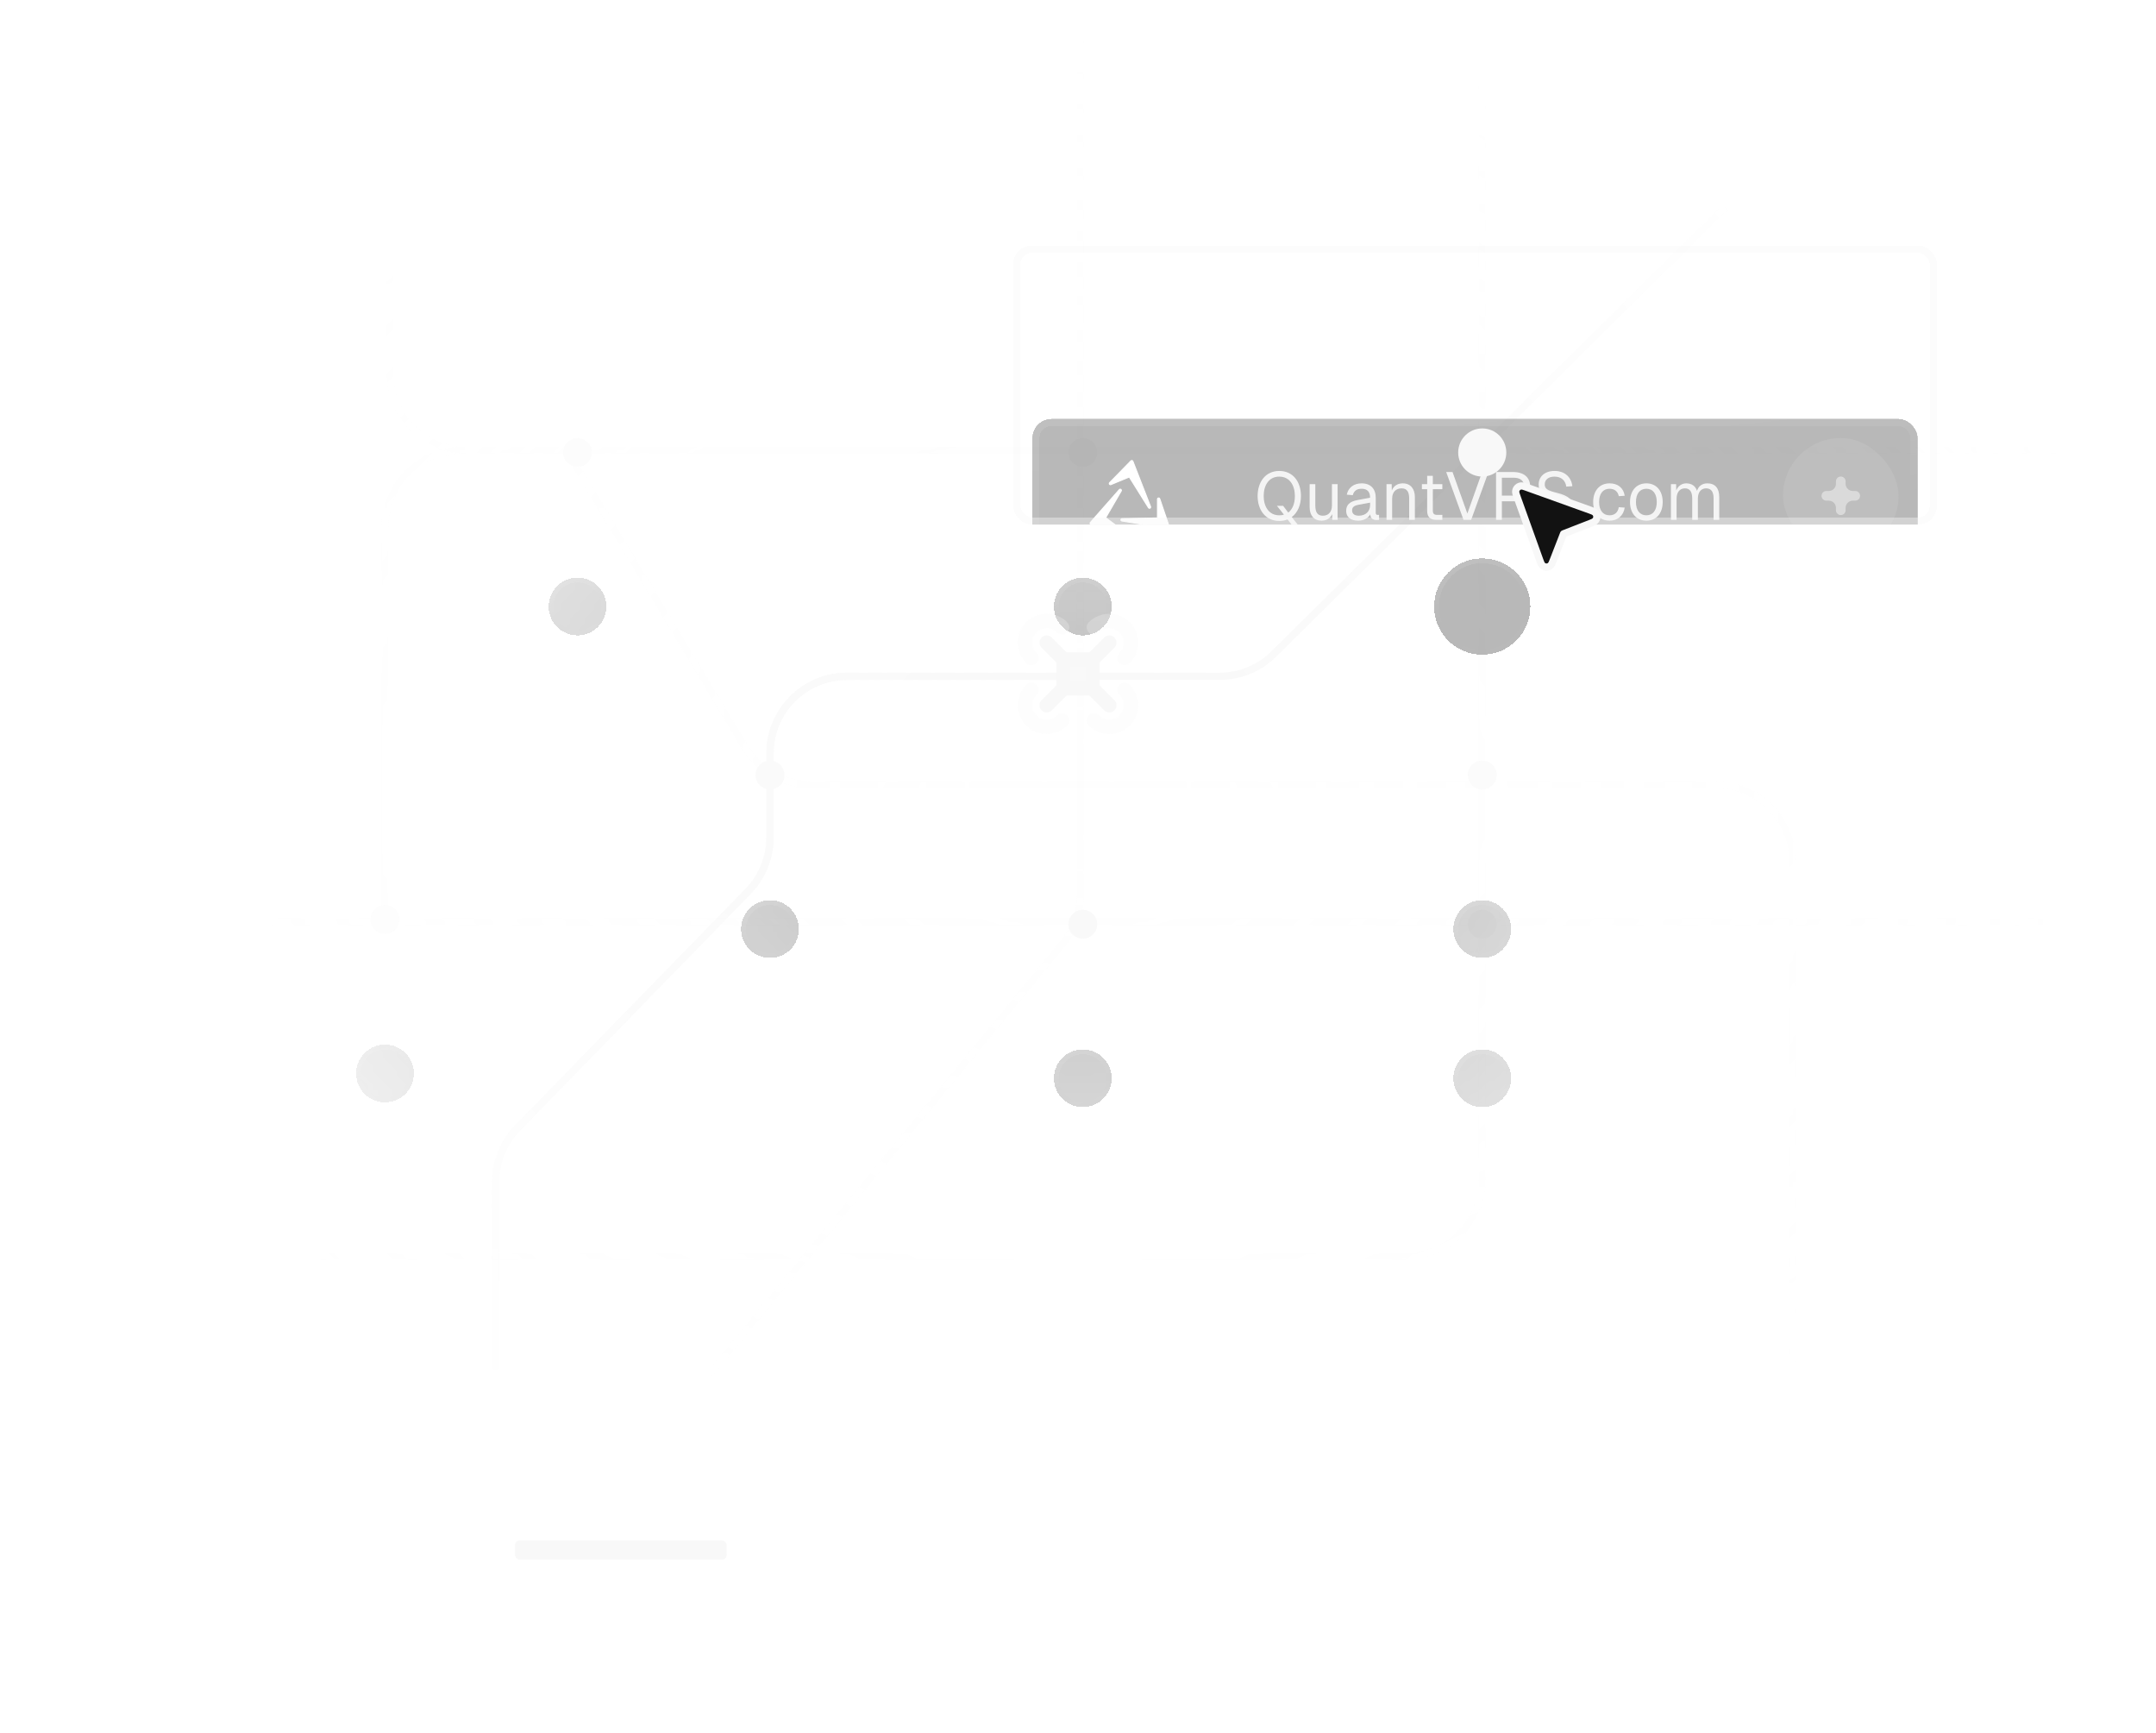 <svg width="448" height="360" viewBox="0 0 448 360" fill="none" xmlns="http://www.w3.org/2000/svg">
<mask id="mask0_3221_10849" style="mask-type:alpha" maskUnits="userSpaceOnUse" x="0" y="0" width="448" height="328">
<rect width="448" height="328" fill="url(#paint0_radial_3221_10849)"/>
</mask>
<g mask="url(#mask0_3221_10849)">
<path d="M103 284.5V245.506C103 241.335 104.629 237.328 107.54 234.34L155.46 185.16C158.371 182.172 160 178.165 160 173.994V156.5C160 147.663 167.163 140.5 176 140.5H253.42C257.636 140.5 261.68 138.837 264.676 135.871L358.5 43" stroke="#F8F8F8" stroke-width="1.5"/>
<path d="M103 284.5V245.506C103 241.335 104.629 237.328 107.54 234.34L155.46 185.16C158.371 182.172 160 178.165 160 173.994V156.5C160 147.663 167.163 140.5 176 140.5H224.5" stroke="#F8F8F8" stroke-width="1.5"/>
<path opacity="0.1" d="M56.5 191.5H425.5" stroke="#F8F8F8" stroke-width="1.5"/>
<path opacity="0.1" d="M118 94L154.837 155.247C157.73 160.058 162.934 163 168.548 163H356.5C365.337 163 372.5 170.163 372.5 179V283" stroke="#F8F8F8" stroke-width="1.5"/>
<path opacity="0.1" d="M80 191.5V109.5C80 100.663 87.163 93.5 96 93.5H474.5" stroke="#F8F8F8" stroke-width="1.5"/>
<path opacity="0.1" d="M81 -37.5V77.5C81 86.337 88.163 93.5 97 93.5H474" stroke="#F8F8F8" stroke-width="1.5"/>
<path opacity="0.1" d="M58 261H292C300.837 261 308 253.837 308 245V-10" stroke="#F8F8F8" stroke-width="1.5"/>
<path opacity="0.1" d="M147.5 285.5L220.877 195.922C223.22 193.063 224.5 189.48 224.5 185.783V-24.5" stroke="#F8F8F8" stroke-width="1.5"/>
<g filter="url(#filter0_bdi_3221_10849)">
<circle cx="308" cy="192" r="6" fill="#F8F8F8" fill-opacity="0.01" shape-rendering="crispEdges"/>
<circle cx="308" cy="192" r="6" fill="#121212" fill-opacity="0.3" shape-rendering="crispEdges"/>
<circle cx="308" cy="192" r="5.5" stroke="url(#paint1_linear_3221_10849)" stroke-opacity="0.25" shape-rendering="crispEdges"/>
</g>
<circle cx="308" cy="192" r="3" fill="#F8F8F8"/>
<g filter="url(#filter1_bdi_3221_10849)">
<circle cx="80" cy="191" r="6" fill="#F8F8F8" fill-opacity="0.01" shape-rendering="crispEdges"/>
<circle cx="80" cy="191" r="6" fill="#121212" fill-opacity="0.3" shape-rendering="crispEdges"/>
<circle cx="80" cy="191" r="5.5" stroke="url(#paint2_linear_3221_10849)" stroke-opacity="0.25" shape-rendering="crispEdges"/>
</g>
<circle cx="80" cy="191" r="3" fill="#F8F8F8"/>
<g filter="url(#filter2_bdi_3221_10849)">
<circle cx="160" cy="161" r="6" fill="#F8F8F8" fill-opacity="0.01" shape-rendering="crispEdges"/>
<circle cx="160" cy="161" r="6" fill="#121212" fill-opacity="0.3" shape-rendering="crispEdges"/>
<circle cx="160" cy="161" r="5.5" stroke="url(#paint3_linear_3221_10849)" stroke-opacity="0.25" shape-rendering="crispEdges"/>
</g>
<circle cx="160" cy="161" r="3" fill="#F8F8F8"/>
<g filter="url(#filter3_bdi_3221_10849)">
<circle cx="225" cy="192" r="6" fill="#F8F8F8" fill-opacity="0.01" shape-rendering="crispEdges"/>
<circle cx="225" cy="192" r="6" fill="#121212" fill-opacity="0.3" shape-rendering="crispEdges"/>
<circle cx="225" cy="192" r="5.5" stroke="url(#paint4_linear_3221_10849)" stroke-opacity="0.25" shape-rendering="crispEdges"/>
</g>
<circle cx="225" cy="192" r="3" fill="#F8F8F8"/>
<circle cx="225" cy="140" r="3" fill="#F8F8F8"/>
<g filter="url(#filter4_bdi_3221_10849)">
<circle cx="120" cy="94" r="6" fill="#F8F8F8" fill-opacity="0.01" shape-rendering="crispEdges"/>
<circle cx="120" cy="94" r="6" fill="#121212" fill-opacity="0.3" shape-rendering="crispEdges"/>
<circle cx="120" cy="94" r="5.5" stroke="url(#paint5_linear_3221_10849)" stroke-opacity="0.25" shape-rendering="crispEdges"/>
</g>
<circle cx="120" cy="94" r="3" fill="#F8F8F8"/>
<g filter="url(#filter5_bdi_3221_10849)">
<circle cx="225" cy="94" r="6" fill="#F8F8F8" fill-opacity="0.01" shape-rendering="crispEdges"/>
<circle cx="225" cy="94" r="6" fill="#121212" fill-opacity="0.3" shape-rendering="crispEdges"/>
<circle cx="225" cy="94" r="5.5" stroke="url(#paint6_linear_3221_10849)" stroke-opacity="0.25" shape-rendering="crispEdges"/>
</g>
<circle cx="225" cy="94" r="3" fill="#F8F8F8"/>
<g filter="url(#filter6_bdi_3221_10849)">
<circle cx="308" cy="161" r="6" fill="#F8F8F8" fill-opacity="0.01" shape-rendering="crispEdges"/>
<circle cx="308" cy="161" r="6" fill="#121212" fill-opacity="0.3" shape-rendering="crispEdges"/>
<circle cx="308" cy="161" r="5.5" stroke="url(#paint7_linear_3221_10849)" stroke-opacity="0.25" shape-rendering="crispEdges"/>
</g>
<circle cx="308" cy="161" r="3" fill="#F8F8F8"/>
</g>
<g filter="url(#filter7_di_3221_10849)">
<g clip-path="url(#clip0_3221_10849)">
<g filter="url(#filter8_bdi_3221_10849)">
<g clip-path="url(#clip1_3221_10849)">
<rect x="214.5" y="23" width="184" height="50" rx="4" fill="#F8F8F8" fill-opacity="0.01" shape-rendering="crispEdges"/>
<rect x="214.5" y="23" width="184" height="50" rx="4" fill="#121212" fill-opacity="0.3" shape-rendering="crispEdges"/>
<path fill-rule="evenodd" clip-rule="evenodd" d="M235.407 31.818C235.377 31.739 235.308 31.682 235.226 31.665C235.143 31.648 235.057 31.674 234.998 31.735L230.564 36.271C230.482 36.355 230.47 36.486 230.536 36.583C230.602 36.681 230.728 36.719 230.837 36.674L234.652 35.092L238.643 41.475C238.711 41.584 238.85 41.623 238.965 41.565C239.079 41.508 239.131 41.373 239.084 41.253L235.407 31.818ZM232.99 37.992C233.054 37.881 233.024 37.74 232.92 37.666C232.816 37.591 232.673 37.607 232.589 37.703L226.562 44.542C226.504 44.608 226.485 44.699 226.512 44.782C226.539 44.866 226.607 44.929 226.693 44.948L232.719 46.334C232.834 46.36 232.951 46.302 233.001 46.195C233.05 46.089 233.017 45.962 232.923 45.892L229.76 43.554L232.99 37.992ZM240.993 39.618C240.954 39.503 240.837 39.433 240.717 39.453C240.598 39.473 240.51 39.576 240.51 39.698V43.595L233.154 43.739C233.026 43.742 232.921 43.842 232.912 43.97C232.902 44.098 232.993 44.212 233.119 44.232L242.712 45.797C242.798 45.811 242.885 45.778 242.941 45.712C242.998 45.645 243.015 45.554 242.987 45.471L240.993 39.618Z" fill="white" stroke="white" stroke-width="0.2" stroke-linecap="round" stroke-linejoin="round"/>
<path d="M267.539 43.902C267.091 44.098 266.461 44.224 265.817 44.224C262.961 44.224 261.323 41.928 261.323 39.044C261.323 36.146 262.947 33.836 265.817 33.836C268.729 33.836 270.325 36.146 270.325 39.044C270.325 40.878 269.653 42.488 268.421 43.412L269.653 44.966H268.365L267.539 43.902ZM265.817 43.048C266.223 43.048 266.545 43.006 266.783 42.894L265.341 41.088H266.629L267.693 42.488C268.603 41.76 269.065 40.584 269.065 39.044C269.065 36.846 268.001 35.012 265.817 35.012C263.633 35.012 262.583 36.846 262.583 39.044C262.583 41.228 263.661 43.048 265.817 43.048ZM274.57 44.168C273.086 44.168 272.134 43.118 272.134 41.354V36.58H273.31V41.032C273.31 42.474 273.814 43.132 274.878 43.132C276.054 43.132 276.768 42.334 276.768 41.004V36.58H277.944V44H276.824V42.796C276.418 43.678 275.634 44.168 274.57 44.168ZM282.23 44.168C280.69 44.168 279.724 43.426 279.724 42.152C279.724 40.892 280.438 40.192 282.062 39.884L284.694 39.394C284.694 38.148 284.106 37.532 282.93 37.532C281.894 37.532 281.32 38.008 281.096 38.862L279.85 38.764C280.13 37.364 281.25 36.412 282.93 36.412C284.834 36.412 285.87 37.56 285.87 39.436V42.502C285.87 42.838 285.982 42.964 286.262 42.964H286.556V44C286.472 44.014 286.29 44.028 286.108 44.028C285.212 44.028 284.806 43.678 284.708 42.852C284.344 43.622 283.322 44.168 282.23 44.168ZM282.342 43.132C283.826 43.132 284.694 42.18 284.694 40.948V40.416L282.286 40.864C281.278 41.046 280.956 41.424 280.956 42.04C280.956 42.74 281.474 43.132 282.342 43.132ZM288.102 44V36.58H289.18L289.208 37.91C289.6 36.888 290.468 36.412 291.49 36.412C293.184 36.412 293.996 37.658 293.996 39.226V44H292.82V39.562C292.82 38.19 292.358 37.448 291.238 37.448C290.09 37.448 289.278 38.19 289.278 39.562V44H288.102ZM298.529 44C297.185 44 296.555 43.412 296.555 42.096V37.616H295.463V36.58H296.555V34.844H297.731V36.58H299.705V37.616H297.731V42.068C297.731 42.74 298.025 42.964 298.641 42.964H299.705V44H298.529ZM304.109 44L300.511 34.06H301.827L304.907 42.684L307.973 34.06H309.289L305.691 44H304.109ZM310.87 44V34.06H314.44C316.652 34.06 317.954 35.18 317.954 37.07C317.954 38.988 316.652 40.136 314.44 40.136H312.074V44H310.87ZM314.44 38.96C315.938 38.96 316.694 38.316 316.694 37.07C316.694 35.852 315.938 35.236 314.44 35.236H312.074V38.96H314.44ZM323.448 44.224C321.152 44.224 319.682 42.838 319.514 40.822L320.774 40.738C320.97 42.222 321.88 43.048 323.476 43.048C324.862 43.048 325.674 42.502 325.674 41.48C325.674 40.556 325.212 39.996 322.832 39.408C320.535 38.834 319.724 38.148 319.724 36.664C319.724 34.998 320.984 33.836 323.028 33.836C325.212 33.836 326.5 35.18 326.724 37L325.464 37.084C325.296 35.88 324.484 35.012 323 35.012C321.768 35.012 320.984 35.656 320.984 36.608C320.984 37.546 321.488 37.882 323.588 38.4C326.079 39.016 326.934 39.968 326.934 41.396C326.934 43.132 325.478 44.224 323.448 44.224ZM328.15 44V42.418H329.732V44H328.15ZM334.451 44.168C332.379 44.168 331.049 42.642 331.049 40.29C331.049 37.938 332.379 36.412 334.451 36.412C336.159 36.412 337.349 37.336 337.601 38.988L336.369 39.072C336.201 38.092 335.459 37.532 334.451 37.532C333.079 37.532 332.281 38.568 332.281 40.29C332.281 42.012 333.079 43.048 334.451 43.048C335.459 43.048 336.201 42.488 336.369 41.368L337.601 41.452C337.349 43.104 336.159 44.168 334.451 44.168ZM342.107 44.168C340.049 44.168 338.705 42.656 338.705 40.29C338.705 37.924 340.049 36.412 342.107 36.412C344.151 36.412 345.495 37.924 345.495 40.29C345.495 42.656 344.151 44.168 342.107 44.168ZM342.107 43.048C343.465 43.048 344.263 42.012 344.263 40.29C344.263 38.568 343.465 37.532 342.107 37.532C340.735 37.532 339.937 38.568 339.937 40.29C339.937 42.012 340.735 43.048 342.107 43.048ZM347.206 44V36.58H348.284L348.312 37.882C348.676 36.972 349.446 36.412 350.398 36.412C351.518 36.412 352.302 36.972 352.624 37.966C352.946 36.972 353.702 36.412 354.794 36.412C356.376 36.412 357.244 37.434 357.244 39.226V44H356.068V39.478C356.068 38.134 355.536 37.448 354.514 37.448C353.478 37.448 352.806 38.232 352.806 39.562V44H351.63V39.562C351.63 38.246 351.196 37.448 350.104 37.448C349.068 37.448 348.382 38.246 348.382 39.562V44H347.206Z" fill="#F8F8F8" fill-opacity="0.95"/>
<g clip-path="url(#clip2_3221_10849)">
<circle opacity="0.1" cx="382.5" cy="39" r="12" fill="#F8F8F8"/>
<g opacity="0.5" filter="url(#filter9_i_3221_10849)">
<path fill-rule="evenodd" clip-rule="evenodd" d="M383.5 36C383.5 35.448 383.052 35 382.5 35C381.948 35 381.5 35.448 381.5 36V36.5C381.5 37.328 380.828 38 380 38H379.5C378.948 38 378.5 38.448 378.5 39C378.5 39.552 378.948 40 379.5 40H380C380.828 40 381.5 40.672 381.5 41.5V42C381.5 42.552 381.948 43 382.5 43C383.052 43 383.5 42.552 383.5 42V41.5C383.5 40.672 384.172 40 385 40H385.5C386.052 40 386.5 39.552 386.5 39C386.5 38.448 386.052 38 385.5 38H385C384.172 38 383.5 37.328 383.5 36.5V36Z" fill="#F8F8F8"/>
</g>
</g>
<g filter="url(#filter10_d_3221_10849)">
<circle cx="229.5" cy="61" r="3" fill="#22C55E"/>
</g>
<g filter="url(#filter11_d_3221_10849)">
<path d="M238.985 65V59.082H238.902L237.13 60.347V59.273L238.985 57.954H240.079V65H238.985ZM244.562 65.171C242.936 65.171 241.959 63.75 241.959 61.48V61.47C241.959 59.199 242.936 57.783 244.562 57.783C246.183 57.783 247.164 59.199 247.164 61.47V61.48C247.164 63.75 246.183 65.171 244.562 65.171ZM244.562 64.263C245.504 64.263 246.061 63.203 246.061 61.48V61.47C246.061 59.746 245.504 58.696 244.562 58.696C243.614 58.696 243.062 59.746 243.062 61.47V61.48C243.062 63.203 243.614 64.263 244.562 64.263ZM251.056 65.171C249.43 65.171 248.453 63.75 248.453 61.48V61.47C248.453 59.199 249.43 57.783 251.056 57.783C252.677 57.783 253.658 59.199 253.658 61.47V61.48C253.658 63.75 252.677 65.171 251.056 65.171ZM251.056 64.263C251.998 64.263 252.555 63.203 252.555 61.48V61.47C252.555 59.746 251.998 58.696 251.056 58.696C250.108 58.696 249.557 59.746 249.557 61.47V61.48C249.557 63.203 250.108 64.263 251.056 64.263ZM256.471 61.719C255.523 61.719 254.947 60.972 254.947 59.785V59.78C254.947 58.594 255.523 57.856 256.471 57.856C257.418 57.856 257.994 58.594 257.994 59.78V59.785C257.994 60.972 257.418 61.719 256.471 61.719ZM257.198 65H256.285L261.061 57.954H261.974L257.198 65ZM256.471 61.065C256.935 61.065 257.203 60.591 257.203 59.785V59.78C257.203 58.98 256.935 58.511 256.471 58.511C256.007 58.511 255.743 58.98 255.743 59.78V59.785C255.743 60.591 256.007 61.065 256.471 61.065ZM261.783 65.098C260.836 65.098 260.26 64.356 260.26 63.169V63.164C260.26 61.977 260.836 61.235 261.783 61.235C262.73 61.235 263.307 61.977 263.307 63.164V63.169C263.307 64.356 262.73 65.098 261.783 65.098ZM261.783 64.443C262.247 64.443 262.511 63.97 262.511 63.169V63.164C262.511 62.358 262.247 61.89 261.783 61.89C261.319 61.89 261.056 62.358 261.056 63.164V63.169C261.056 63.97 261.319 64.443 261.783 64.443ZM270.416 65.171C268.648 65.171 267.56 64.121 267.56 62.573V57.954H268.653V62.49C268.653 63.511 269.293 64.204 270.416 64.204C271.539 64.204 272.174 63.511 272.174 62.49V57.954H273.268V62.573C273.268 64.121 272.188 65.171 270.416 65.171ZM274.908 66.768V59.697H275.968V60.532H276.046C276.354 59.951 276.935 59.605 277.677 59.605C279.015 59.605 279.874 60.674 279.874 62.344V62.353C279.874 64.033 279.024 65.088 277.677 65.088C276.949 65.088 276.329 64.731 276.046 64.16H275.968V66.768H274.908ZM277.379 64.185C278.263 64.185 278.795 63.491 278.795 62.353V62.344C278.795 61.201 278.263 60.513 277.379 60.513C276.495 60.513 275.948 61.211 275.948 62.344V62.353C275.948 63.486 276.495 64.185 277.379 64.185ZM283.15 65.034C281.983 65.034 281.505 64.624 281.505 63.603V60.532H280.675V59.697H281.505V58.359H282.584V59.697H283.722V60.532H282.584V63.35C282.584 63.921 282.799 64.155 283.321 64.155C283.482 64.155 283.575 64.15 283.722 64.136V64.981C283.551 65.01 283.355 65.034 283.15 65.034ZM285.509 58.75C285.143 58.75 284.845 58.452 284.845 58.091C284.845 57.725 285.143 57.427 285.509 57.427C285.87 57.427 286.173 57.725 286.173 58.091C286.173 58.452 285.87 58.75 285.509 58.75ZM284.977 65V59.697H286.031V65H284.977ZM287.574 65V59.697H288.634V60.513H288.712C288.946 59.932 289.464 59.595 290.157 59.595C290.88 59.595 291.393 59.971 291.627 60.542H291.71C291.979 59.971 292.589 59.595 293.326 59.595C294.396 59.595 295.021 60.239 295.021 61.343V65H293.966V61.597C293.966 60.864 293.634 60.503 292.94 60.503C292.267 60.503 291.822 61.006 291.822 61.645V65H290.768V61.489C290.768 60.884 290.372 60.503 289.747 60.503C289.107 60.503 288.634 61.05 288.634 61.743V65H287.574ZM298.727 65.103C297.174 65.103 296.236 64.043 296.236 62.363V62.358C296.236 60.703 297.193 59.595 298.673 59.595C300.152 59.595 301.061 60.664 301.061 62.256V62.627H297.301C297.32 63.643 297.877 64.233 298.751 64.233C299.43 64.233 299.835 63.897 299.962 63.623L299.981 63.584L301.002 63.579L300.992 63.623C300.816 64.321 300.084 65.103 298.727 65.103ZM298.678 60.464C297.955 60.464 297.408 60.957 297.315 61.87H300.011C299.928 60.923 299.396 60.464 298.678 60.464ZM302.135 66.831L302.564 63.965H303.692L302.882 66.831H302.135ZM309.664 65.088C308.653 65.088 307.906 64.473 307.906 63.511V63.501C307.906 62.554 308.619 62.002 309.884 61.924L311.319 61.841V61.372C311.319 60.791 310.953 60.469 310.235 60.469C309.649 60.469 309.264 60.684 309.137 61.06L309.132 61.079H308.111L308.116 61.045C308.243 60.176 309.078 59.595 310.284 59.595C311.617 59.595 312.369 60.259 312.369 61.372V65H311.319V64.248H311.236C310.924 64.785 310.367 65.088 309.664 65.088ZM308.961 63.467C308.961 63.955 309.376 64.243 309.947 64.243C310.738 64.243 311.319 63.726 311.319 63.042V62.588L310.025 62.671C309.293 62.715 308.961 62.978 308.961 63.457V63.467ZM313.912 65V57.617H314.972V65H313.912ZM317.569 65L316.104 59.697H317.169L318.121 63.789H318.199L319.293 59.697H320.299L321.393 63.789H321.476L322.423 59.697H323.473L322.013 65H320.924L319.825 61.045H319.742L318.648 65H317.569ZM325.865 65.088C324.854 65.088 324.107 64.473 324.107 63.511V63.501C324.107 62.554 324.82 62.002 326.085 61.924L327.521 61.841V61.372C327.521 60.791 327.154 60.469 326.437 60.469C325.851 60.469 325.465 60.684 325.338 61.06L325.333 61.079H324.312L324.317 61.045C324.444 60.176 325.279 59.595 326.485 59.595C327.818 59.595 328.57 60.259 328.57 61.372V65H327.521V64.248H327.438C327.125 64.785 326.568 65.088 325.865 65.088ZM325.162 63.467C325.162 63.955 325.577 64.243 326.148 64.243C326.939 64.243 327.521 63.726 327.521 63.042V62.588L326.227 62.671C325.494 62.715 325.162 62.978 325.162 63.457V63.467ZM330.406 66.865C330.274 66.865 330.118 66.856 329.981 66.841V66.006C330.084 66.02 330.216 66.025 330.338 66.025C330.831 66.025 331.124 65.815 331.285 65.278L331.363 65.005L329.439 59.697H330.582L331.91 63.935H332.003L333.326 59.697H334.439L332.467 65.205C332.018 66.475 331.48 66.865 330.406 66.865ZM337.296 65.103C336.017 65.103 335.206 64.502 335.104 63.613V63.608H336.163L336.168 63.613C336.3 64.014 336.686 64.282 337.315 64.282C337.97 64.282 338.424 63.984 338.424 63.55V63.54C338.424 63.208 338.175 62.983 337.56 62.842L336.715 62.647C335.714 62.417 335.25 61.963 335.25 61.187V61.182C335.25 60.259 336.109 59.595 337.311 59.595C338.521 59.595 339.298 60.2 339.391 61.065V61.069H338.38V61.06C338.277 60.688 337.901 60.41 337.306 60.41C336.725 60.41 336.305 60.698 336.305 61.123V61.133C336.305 61.465 336.549 61.67 337.145 61.812L337.984 62.002C339.005 62.241 339.493 62.676 339.493 63.442V63.452C339.493 64.434 338.556 65.103 337.296 65.103ZM345.724 65.103C344.176 65.103 343.229 64.048 343.229 62.334V62.324C343.229 60.645 344.171 59.595 345.719 59.595C347.052 59.595 347.848 60.347 347.994 61.377V61.401L346.979 61.406L346.974 61.392C346.856 60.869 346.427 60.478 345.724 60.478C344.84 60.478 344.308 61.182 344.308 62.324V62.334C344.308 63.506 344.85 64.219 345.724 64.219C346.388 64.219 346.798 63.916 346.969 63.345L346.979 63.32H347.994L347.984 63.364C347.794 64.394 347.037 65.103 345.724 65.103ZM351.441 65.103C349.884 65.103 348.932 64.062 348.932 62.353V62.344C348.932 60.64 349.889 59.595 351.441 59.595C352.989 59.595 353.946 60.635 353.946 62.344V62.353C353.946 64.062 352.994 65.103 351.441 65.103ZM351.441 64.219C352.35 64.219 352.867 63.525 352.867 62.353V62.344C352.867 61.167 352.35 60.478 351.441 60.478C350.528 60.478 350.016 61.167 350.016 62.344V62.353C350.016 63.53 350.528 64.219 351.441 64.219ZM355.211 65V59.697H356.271V60.503H356.349C356.607 59.937 357.115 59.595 357.887 59.595C359.073 59.595 359.728 60.303 359.728 61.567V65H358.673V61.816C358.673 60.938 358.307 60.503 357.53 60.503C356.754 60.503 356.271 61.035 356.271 61.89V65H355.211ZM361.207 65V59.697H362.267V60.503H362.345C362.604 59.937 363.111 59.595 363.883 59.595C365.069 59.595 365.724 60.303 365.724 61.567V65H364.669V61.816C364.669 60.938 364.303 60.503 363.526 60.503C362.75 60.503 362.267 61.035 362.267 61.89V65H361.207ZM369.43 65.103C367.877 65.103 366.939 64.043 366.939 62.363V62.358C366.939 60.703 367.896 59.595 369.376 59.595C370.855 59.595 371.764 60.664 371.764 62.256V62.627H368.004C368.023 63.643 368.58 64.233 369.454 64.233C370.133 64.233 370.538 63.897 370.665 63.623L370.685 63.584L371.705 63.579L371.695 63.623C371.52 64.321 370.787 65.103 369.43 65.103ZM369.381 60.464C368.658 60.464 368.111 60.957 368.019 61.87H370.714C370.631 60.923 370.099 60.464 369.381 60.464ZM375.255 65.103C373.707 65.103 372.76 64.048 372.76 62.334V62.324C372.76 60.645 373.702 59.595 375.25 59.595C376.583 59.595 377.379 60.347 377.525 61.377V61.401L376.51 61.406L376.505 61.392C376.388 60.869 375.958 60.478 375.255 60.478C374.371 60.478 373.839 61.182 373.839 62.324V62.334C373.839 63.506 374.381 64.219 375.255 64.219C375.919 64.219 376.329 63.916 376.5 63.345L376.51 63.32H377.525L377.516 63.364C377.325 64.394 376.568 65.103 375.255 65.103ZM380.807 65.034C379.64 65.034 379.161 64.624 379.161 63.603V60.532H378.331V59.697H379.161V58.359H380.24V59.697H381.378V60.532H380.24V63.35C380.24 63.921 380.455 64.155 380.978 64.155C381.139 64.155 381.231 64.15 381.378 64.136V64.981C381.207 65.01 381.012 65.034 380.807 65.034ZM384.781 65.103C383.229 65.103 382.291 64.043 382.291 62.363V62.358C382.291 60.703 383.248 59.595 384.728 59.595C386.207 59.595 387.115 60.664 387.115 62.256V62.627H383.355C383.375 63.643 383.932 64.233 384.806 64.233C385.484 64.233 385.89 63.897 386.017 63.623L386.036 63.584L387.057 63.579L387.047 63.623C386.871 64.321 386.139 65.103 384.781 65.103ZM384.732 60.464C384.01 60.464 383.463 60.957 383.37 61.87H386.065C385.982 60.923 385.45 60.464 384.732 60.464ZM390.309 65.088C388.976 65.088 388.111 64.019 388.111 62.353V62.344C388.111 60.664 388.961 59.605 390.309 59.605C391.036 59.605 391.656 59.966 391.939 60.537H392.022V57.617H393.077V65H392.022V64.165H391.939C391.632 64.746 391.051 65.088 390.309 65.088ZM390.611 64.185C391.495 64.185 392.037 63.486 392.037 62.353V62.344C392.037 61.211 391.49 60.513 390.611 60.513C389.723 60.513 389.19 61.206 389.19 62.344V62.353C389.19 63.491 389.723 64.185 390.611 64.185Z" fill="#22C55E"/>
</g>
</g>
<rect x="215.25" y="23.75" width="182.5" height="48.5" rx="3.25" stroke="url(#paint8_linear_3221_10849)" stroke-opacity="0.25" stroke-width="1.5" shape-rendering="crispEdges"/>
</g>
</g>
<rect x="211.25" y="19.75" width="190.5" height="56.5" rx="3.25" stroke="#F8F8F8" stroke-opacity="0.4" stroke-width="1.5" shape-rendering="crispEdges"/>
</g>
<g filter="url(#filter12_d_3221_10849)">
<rect x="91" y="284" width="76" height="28" rx="8" fill="#F8F8F8" fill-opacity="0.05" style="mix-blend-mode:luminosity" shape-rendering="crispEdges"/>
<rect x="91.75" y="284.75" width="74.5" height="26.5" rx="7.25" stroke="url(#paint9_linear_3221_10849)" stroke-opacity="0.25" stroke-width="1.5" shape-rendering="crispEdges"/>
<rect x="107" y="296" width="44" height="4" rx="1" fill="#F8F8F8" fill-opacity="0.95"/>
</g>
<rect opacity="0.1" x="203" y="296" width="44" height="4" rx="1" fill="#F8F8F8" fill-opacity="0.7"/>
<rect opacity="0.1" x="299" y="296" width="44" height="4" rx="1" fill="#F8F8F8" fill-opacity="0.7"/>
<path opacity="0.25" d="M214.318 136.683C213.474 135.839 213 134.694 213 133.501C213 132.307 213.474 131.162 214.318 130.318C215.162 129.474 216.307 129 217.501 129C218.694 129 219.839 129.474 220.683 130.318" stroke="#F8F8F8" stroke-width="3" stroke-linecap="round" stroke-linejoin="round"/>
<path opacity="0.25" d="M227.312 130.318C228.157 129.474 229.301 129 230.495 129C231.689 129 232.833 129.474 233.678 130.318C234.522 131.162 234.996 132.307 234.996 133.501C234.996 134.694 234.522 135.839 233.678 136.683" stroke="#F8F8F8" stroke-width="3" stroke-linecap="round" stroke-linejoin="round"/>
<path opacity="0.25" d="M233.678 143.32C234.522 144.164 234.996 145.309 234.996 146.503C234.996 147.696 234.522 148.841 233.678 149.685C232.833 150.529 231.689 151.004 230.495 151.004C229.301 151.004 228.157 150.529 227.312 149.685" stroke="#F8F8F8" stroke-width="3" stroke-linecap="round" stroke-linejoin="round"/>
<path opacity="0.25" d="M220.683 149.685C219.839 150.529 218.694 151.004 217.501 151.004C216.307 151.004 215.162 150.529 214.318 149.685C213.474 148.841 213 147.696 213 146.503C213 145.309 213.474 144.164 214.318 143.32" stroke="#F8F8F8" stroke-width="3" stroke-linecap="round" stroke-linejoin="round"/>
<path d="M227 137L230.5 133.5" stroke="#F8F8F8" stroke-width="3" stroke-linecap="round" stroke-linejoin="round"/>
<path d="M217.5 146.5L221 143" stroke="#F8F8F8" stroke-width="3" stroke-linecap="round" stroke-linejoin="round"/>
<path d="M227 143L230.5 146.5" stroke="#F8F8F8" stroke-width="3" stroke-linecap="round" stroke-linejoin="round"/>
<path d="M217.5 133.5L221 137" stroke="#F8F8F8" stroke-width="3" stroke-linecap="round" stroke-linejoin="round"/>
<path d="M227 137H221V143H227V137Z" stroke="#F8F8F8" stroke-width="3" stroke-linecap="round" stroke-linejoin="round"/>
<g filter="url(#filter13_bdi_3221_10849)">
<circle cx="308" cy="94" r="10" fill="#F8F8F8" fill-opacity="0.01" shape-rendering="crispEdges"/>
<circle cx="308" cy="94" r="10" fill="#121212" fill-opacity="0.3" shape-rendering="crispEdges"/>
<circle cx="308" cy="94" r="9.5" stroke="url(#paint10_linear_3221_10849)" stroke-opacity="0.25" shape-rendering="crispEdges"/>
</g>
<circle cx="308" cy="94" r="5" fill="#F8F8F8"/>
<path d="M317.084 101.183C316.896 101.116 316.705 101.047 316.545 101.006C316.392 100.966 316.097 100.9 315.781 101.01C315.419 101.135 315.135 101.42 315.009 101.782C314.9 102.098 314.966 102.392 315.005 102.545C315.047 102.706 315.116 102.896 315.183 103.084L319.957 116.383C320.041 116.617 320.121 116.841 320.201 117.013C320.268 117.159 320.42 117.478 320.751 117.658C321.114 117.855 321.55 117.861 321.917 117.674C322.253 117.502 322.414 117.187 322.485 117.043C322.569 116.873 322.655 116.651 322.745 116.42L324.894 110.894L330.42 108.745C330.651 108.655 330.873 108.569 331.043 108.485C331.187 108.414 331.502 108.253 331.673 107.918C331.861 107.55 331.855 107.114 331.658 106.752C331.478 106.42 331.159 106.268 331.013 106.201C330.841 106.122 330.617 106.041 330.383 105.957L317.084 101.183Z" fill="#121212" stroke="#F8F8F8" stroke-width="1.5" stroke-linecap="round" stroke-linejoin="round"/>
<defs>
<filter id="filter0_bdi_3221_10849" x="290" y="174" width="36" height="64" filterUnits="userSpaceOnUse" color-interpolation-filters="sRGB">
<feFlood flood-opacity="0" result="BackgroundImageFix"/>
<feGaussianBlur in="BackgroundImageFix" stdDeviation="6"/>
<feComposite in2="SourceAlpha" operator="in" result="effect1_backgroundBlur_3221_10849"/>
<feColorMatrix in="SourceAlpha" type="matrix" values="0 0 0 0 0 0 0 0 0 0 0 0 0 0 0 0 0 0 127 0" result="hardAlpha"/>
<feMorphology radius="16" operator="erode" in="SourceAlpha" result="effect2_dropShadow_3221_10849"/>
<feOffset dy="32"/>
<feGaussianBlur stdDeviation="12"/>
<feComposite in2="hardAlpha" operator="out"/>
<feColorMatrix type="matrix" values="0 0 0 0 0 0 0 0 0 0 0 0 0 0 0 0 0 0 0.4 0"/>
<feBlend mode="multiply" in2="effect1_backgroundBlur_3221_10849" result="effect2_dropShadow_3221_10849"/>
<feBlend mode="normal" in="SourceGraphic" in2="effect2_dropShadow_3221_10849" result="shape"/>
<feColorMatrix in="SourceAlpha" type="matrix" values="0 0 0 0 0 0 0 0 0 0 0 0 0 0 0 0 0 0 127 0" result="hardAlpha"/>
<feOffset/>
<feGaussianBlur stdDeviation="4"/>
<feComposite in2="hardAlpha" operator="arithmetic" k2="-1" k3="1"/>
<feColorMatrix type="matrix" values="0 0 0 0 0.973 0 0 0 0 0.973 0 0 0 0 0.973 0 0 0 0.25 0"/>
<feBlend mode="normal" in2="shape" result="effect3_innerShadow_3221_10849"/>
</filter>
<filter id="filter1_bdi_3221_10849" x="62" y="173" width="36" height="64" filterUnits="userSpaceOnUse" color-interpolation-filters="sRGB">
<feFlood flood-opacity="0" result="BackgroundImageFix"/>
<feGaussianBlur in="BackgroundImageFix" stdDeviation="6"/>
<feComposite in2="SourceAlpha" operator="in" result="effect1_backgroundBlur_3221_10849"/>
<feColorMatrix in="SourceAlpha" type="matrix" values="0 0 0 0 0 0 0 0 0 0 0 0 0 0 0 0 0 0 127 0" result="hardAlpha"/>
<feMorphology radius="16" operator="erode" in="SourceAlpha" result="effect2_dropShadow_3221_10849"/>
<feOffset dy="32"/>
<feGaussianBlur stdDeviation="12"/>
<feComposite in2="hardAlpha" operator="out"/>
<feColorMatrix type="matrix" values="0 0 0 0 0 0 0 0 0 0 0 0 0 0 0 0 0 0 0.4 0"/>
<feBlend mode="multiply" in2="effect1_backgroundBlur_3221_10849" result="effect2_dropShadow_3221_10849"/>
<feBlend mode="normal" in="SourceGraphic" in2="effect2_dropShadow_3221_10849" result="shape"/>
<feColorMatrix in="SourceAlpha" type="matrix" values="0 0 0 0 0 0 0 0 0 0 0 0 0 0 0 0 0 0 127 0" result="hardAlpha"/>
<feOffset/>
<feGaussianBlur stdDeviation="4"/>
<feComposite in2="hardAlpha" operator="arithmetic" k2="-1" k3="1"/>
<feColorMatrix type="matrix" values="0 0 0 0 0.973 0 0 0 0 0.973 0 0 0 0 0.973 0 0 0 0.25 0"/>
<feBlend mode="normal" in2="shape" result="effect3_innerShadow_3221_10849"/>
</filter>
<filter id="filter2_bdi_3221_10849" x="142" y="143" width="36" height="64" filterUnits="userSpaceOnUse" color-interpolation-filters="sRGB">
<feFlood flood-opacity="0" result="BackgroundImageFix"/>
<feGaussianBlur in="BackgroundImageFix" stdDeviation="6"/>
<feComposite in2="SourceAlpha" operator="in" result="effect1_backgroundBlur_3221_10849"/>
<feColorMatrix in="SourceAlpha" type="matrix" values="0 0 0 0 0 0 0 0 0 0 0 0 0 0 0 0 0 0 127 0" result="hardAlpha"/>
<feMorphology radius="16" operator="erode" in="SourceAlpha" result="effect2_dropShadow_3221_10849"/>
<feOffset dy="32"/>
<feGaussianBlur stdDeviation="12"/>
<feComposite in2="hardAlpha" operator="out"/>
<feColorMatrix type="matrix" values="0 0 0 0 0 0 0 0 0 0 0 0 0 0 0 0 0 0 0.4 0"/>
<feBlend mode="multiply" in2="effect1_backgroundBlur_3221_10849" result="effect2_dropShadow_3221_10849"/>
<feBlend mode="normal" in="SourceGraphic" in2="effect2_dropShadow_3221_10849" result="shape"/>
<feColorMatrix in="SourceAlpha" type="matrix" values="0 0 0 0 0 0 0 0 0 0 0 0 0 0 0 0 0 0 127 0" result="hardAlpha"/>
<feOffset/>
<feGaussianBlur stdDeviation="4"/>
<feComposite in2="hardAlpha" operator="arithmetic" k2="-1" k3="1"/>
<feColorMatrix type="matrix" values="0 0 0 0 0.973 0 0 0 0 0.973 0 0 0 0 0.973 0 0 0 0.25 0"/>
<feBlend mode="normal" in2="shape" result="effect3_innerShadow_3221_10849"/>
</filter>
<filter id="filter3_bdi_3221_10849" x="207" y="174" width="36" height="64" filterUnits="userSpaceOnUse" color-interpolation-filters="sRGB">
<feFlood flood-opacity="0" result="BackgroundImageFix"/>
<feGaussianBlur in="BackgroundImageFix" stdDeviation="6"/>
<feComposite in2="SourceAlpha" operator="in" result="effect1_backgroundBlur_3221_10849"/>
<feColorMatrix in="SourceAlpha" type="matrix" values="0 0 0 0 0 0 0 0 0 0 0 0 0 0 0 0 0 0 127 0" result="hardAlpha"/>
<feMorphology radius="16" operator="erode" in="SourceAlpha" result="effect2_dropShadow_3221_10849"/>
<feOffset dy="32"/>
<feGaussianBlur stdDeviation="12"/>
<feComposite in2="hardAlpha" operator="out"/>
<feColorMatrix type="matrix" values="0 0 0 0 0 0 0 0 0 0 0 0 0 0 0 0 0 0 0.4 0"/>
<feBlend mode="multiply" in2="effect1_backgroundBlur_3221_10849" result="effect2_dropShadow_3221_10849"/>
<feBlend mode="normal" in="SourceGraphic" in2="effect2_dropShadow_3221_10849" result="shape"/>
<feColorMatrix in="SourceAlpha" type="matrix" values="0 0 0 0 0 0 0 0 0 0 0 0 0 0 0 0 0 0 127 0" result="hardAlpha"/>
<feOffset/>
<feGaussianBlur stdDeviation="4"/>
<feComposite in2="hardAlpha" operator="arithmetic" k2="-1" k3="1"/>
<feColorMatrix type="matrix" values="0 0 0 0 0.973 0 0 0 0 0.973 0 0 0 0 0.973 0 0 0 0.25 0"/>
<feBlend mode="normal" in2="shape" result="effect3_innerShadow_3221_10849"/>
</filter>
<filter id="filter4_bdi_3221_10849" x="102" y="76" width="36" height="64" filterUnits="userSpaceOnUse" color-interpolation-filters="sRGB">
<feFlood flood-opacity="0" result="BackgroundImageFix"/>
<feGaussianBlur in="BackgroundImageFix" stdDeviation="6"/>
<feComposite in2="SourceAlpha" operator="in" result="effect1_backgroundBlur_3221_10849"/>
<feColorMatrix in="SourceAlpha" type="matrix" values="0 0 0 0 0 0 0 0 0 0 0 0 0 0 0 0 0 0 127 0" result="hardAlpha"/>
<feMorphology radius="16" operator="erode" in="SourceAlpha" result="effect2_dropShadow_3221_10849"/>
<feOffset dy="32"/>
<feGaussianBlur stdDeviation="12"/>
<feComposite in2="hardAlpha" operator="out"/>
<feColorMatrix type="matrix" values="0 0 0 0 0 0 0 0 0 0 0 0 0 0 0 0 0 0 0.4 0"/>
<feBlend mode="multiply" in2="effect1_backgroundBlur_3221_10849" result="effect2_dropShadow_3221_10849"/>
<feBlend mode="normal" in="SourceGraphic" in2="effect2_dropShadow_3221_10849" result="shape"/>
<feColorMatrix in="SourceAlpha" type="matrix" values="0 0 0 0 0 0 0 0 0 0 0 0 0 0 0 0 0 0 127 0" result="hardAlpha"/>
<feOffset/>
<feGaussianBlur stdDeviation="4"/>
<feComposite in2="hardAlpha" operator="arithmetic" k2="-1" k3="1"/>
<feColorMatrix type="matrix" values="0 0 0 0 0.973 0 0 0 0 0.973 0 0 0 0 0.973 0 0 0 0.25 0"/>
<feBlend mode="normal" in2="shape" result="effect3_innerShadow_3221_10849"/>
</filter>
<filter id="filter5_bdi_3221_10849" x="207" y="76" width="36" height="64" filterUnits="userSpaceOnUse" color-interpolation-filters="sRGB">
<feFlood flood-opacity="0" result="BackgroundImageFix"/>
<feGaussianBlur in="BackgroundImageFix" stdDeviation="6"/>
<feComposite in2="SourceAlpha" operator="in" result="effect1_backgroundBlur_3221_10849"/>
<feColorMatrix in="SourceAlpha" type="matrix" values="0 0 0 0 0 0 0 0 0 0 0 0 0 0 0 0 0 0 127 0" result="hardAlpha"/>
<feMorphology radius="16" operator="erode" in="SourceAlpha" result="effect2_dropShadow_3221_10849"/>
<feOffset dy="32"/>
<feGaussianBlur stdDeviation="12"/>
<feComposite in2="hardAlpha" operator="out"/>
<feColorMatrix type="matrix" values="0 0 0 0 0 0 0 0 0 0 0 0 0 0 0 0 0 0 0.4 0"/>
<feBlend mode="multiply" in2="effect1_backgroundBlur_3221_10849" result="effect2_dropShadow_3221_10849"/>
<feBlend mode="normal" in="SourceGraphic" in2="effect2_dropShadow_3221_10849" result="shape"/>
<feColorMatrix in="SourceAlpha" type="matrix" values="0 0 0 0 0 0 0 0 0 0 0 0 0 0 0 0 0 0 127 0" result="hardAlpha"/>
<feOffset/>
<feGaussianBlur stdDeviation="4"/>
<feComposite in2="hardAlpha" operator="arithmetic" k2="-1" k3="1"/>
<feColorMatrix type="matrix" values="0 0 0 0 0.973 0 0 0 0 0.973 0 0 0 0 0.973 0 0 0 0.25 0"/>
<feBlend mode="normal" in2="shape" result="effect3_innerShadow_3221_10849"/>
</filter>
<filter id="filter6_bdi_3221_10849" x="290" y="143" width="36" height="64" filterUnits="userSpaceOnUse" color-interpolation-filters="sRGB">
<feFlood flood-opacity="0" result="BackgroundImageFix"/>
<feGaussianBlur in="BackgroundImageFix" stdDeviation="6"/>
<feComposite in2="SourceAlpha" operator="in" result="effect1_backgroundBlur_3221_10849"/>
<feColorMatrix in="SourceAlpha" type="matrix" values="0 0 0 0 0 0 0 0 0 0 0 0 0 0 0 0 0 0 127 0" result="hardAlpha"/>
<feMorphology radius="16" operator="erode" in="SourceAlpha" result="effect2_dropShadow_3221_10849"/>
<feOffset dy="32"/>
<feGaussianBlur stdDeviation="12"/>
<feComposite in2="hardAlpha" operator="out"/>
<feColorMatrix type="matrix" values="0 0 0 0 0 0 0 0 0 0 0 0 0 0 0 0 0 0 0.4 0"/>
<feBlend mode="multiply" in2="effect1_backgroundBlur_3221_10849" result="effect2_dropShadow_3221_10849"/>
<feBlend mode="normal" in="SourceGraphic" in2="effect2_dropShadow_3221_10849" result="shape"/>
<feColorMatrix in="SourceAlpha" type="matrix" values="0 0 0 0 0 0 0 0 0 0 0 0 0 0 0 0 0 0 127 0" result="hardAlpha"/>
<feOffset/>
<feGaussianBlur stdDeviation="4"/>
<feComposite in2="hardAlpha" operator="arithmetic" k2="-1" k3="1"/>
<feColorMatrix type="matrix" values="0 0 0 0 0.973 0 0 0 0 0.973 0 0 0 0 0.973 0 0 0 0.25 0"/>
<feBlend mode="normal" in2="shape" result="effect3_innerShadow_3221_10849"/>
</filter>
<filter id="filter7_di_3221_10849" x="202.5" y="19" width="208" height="98" filterUnits="userSpaceOnUse" color-interpolation-filters="sRGB">
<feFlood flood-opacity="0" result="BackgroundImageFix"/>
<feColorMatrix in="SourceAlpha" type="matrix" values="0 0 0 0 0 0 0 0 0 0 0 0 0 0 0 0 0 0 127 0" result="hardAlpha"/>
<feMorphology radius="16" operator="erode" in="SourceAlpha" result="effect1_dropShadow_3221_10849"/>
<feOffset dy="32"/>
<feGaussianBlur stdDeviation="12"/>
<feComposite in2="hardAlpha" operator="out"/>
<feColorMatrix type="matrix" values="0 0 0 0 0 0 0 0 0 0 0 0 0 0 0 0 0 0 0.4 0"/>
<feBlend mode="multiply" in2="BackgroundImageFix" result="effect1_dropShadow_3221_10849"/>
<feBlend mode="normal" in="SourceGraphic" in2="effect1_dropShadow_3221_10849" result="shape"/>
<feColorMatrix in="SourceAlpha" type="matrix" values="0 0 0 0 0 0 0 0 0 0 0 0 0 0 0 0 0 0 127 0" result="hardAlpha"/>
<feOffset/>
<feGaussianBlur stdDeviation="4"/>
<feComposite in2="hardAlpha" operator="arithmetic" k2="-1" k3="1"/>
<feColorMatrix type="matrix" values="0 0 0 0 0.973 0 0 0 0 0.973 0 0 0 0 0.973 0 0 0 0.25 0"/>
<feBlend mode="normal" in2="shape" result="effect2_innerShadow_3221_10849"/>
</filter>
<filter id="filter8_bdi_3221_10849" x="202.5" y="11" width="208" height="102" filterUnits="userSpaceOnUse" color-interpolation-filters="sRGB">
<feFlood flood-opacity="0" result="BackgroundImageFix"/>
<feGaussianBlur in="BackgroundImageFix" stdDeviation="6"/>
<feComposite in2="SourceAlpha" operator="in" result="effect1_backgroundBlur_3221_10849"/>
<feColorMatrix in="SourceAlpha" type="matrix" values="0 0 0 0 0 0 0 0 0 0 0 0 0 0 0 0 0 0 127 0" result="hardAlpha"/>
<feMorphology radius="16" operator="erode" in="SourceAlpha" result="effect2_dropShadow_3221_10849"/>
<feOffset dy="32"/>
<feGaussianBlur stdDeviation="12"/>
<feComposite in2="hardAlpha" operator="out"/>
<feColorMatrix type="matrix" values="0 0 0 0 0 0 0 0 0 0 0 0 0 0 0 0 0 0 0.4 0"/>
<feBlend mode="multiply" in2="effect1_backgroundBlur_3221_10849" result="effect2_dropShadow_3221_10849"/>
<feBlend mode="normal" in="SourceGraphic" in2="effect2_dropShadow_3221_10849" result="shape"/>
<feColorMatrix in="SourceAlpha" type="matrix" values="0 0 0 0 0 0 0 0 0 0 0 0 0 0 0 0 0 0 127 0" result="hardAlpha"/>
<feOffset/>
<feGaussianBlur stdDeviation="4"/>
<feComposite in2="hardAlpha" operator="arithmetic" k2="-1" k3="1"/>
<feColorMatrix type="matrix" values="0 0 0 0 0.973 0 0 0 0 0.973 0 0 0 0 0.973 0 0 0 0.25 0"/>
<feBlend mode="normal" in2="shape" result="effect3_innerShadow_3221_10849"/>
</filter>
<filter id="filter9_i_3221_10849" x="378.5" y="35" width="8" height="8" filterUnits="userSpaceOnUse" color-interpolation-filters="sRGB">
<feFlood flood-opacity="0" result="BackgroundImageFix"/>
<feBlend mode="normal" in="SourceGraphic" in2="BackgroundImageFix" result="shape"/>
<feColorMatrix in="SourceAlpha" type="matrix" values="0 0 0 0 0 0 0 0 0 0 0 0 0 0 0 0 0 0 127 0" result="hardAlpha"/>
<feOffset/>
<feGaussianBlur stdDeviation="4"/>
<feComposite in2="hardAlpha" operator="arithmetic" k2="-1" k3="1"/>
<feColorMatrix type="matrix" values="0 0 0 0 0.973 0 0 0 0 0.973 0 0 0 0 0.973 0 0 0 0.25 0"/>
<feBlend mode="normal" in2="shape" result="effect1_innerShadow_3221_10849"/>
</filter>
<filter id="filter10_d_3221_10849" x="222.5" y="58" width="14" height="14" filterUnits="userSpaceOnUse" color-interpolation-filters="sRGB">
<feFlood flood-opacity="0" result="BackgroundImageFix"/>
<feColorMatrix in="SourceAlpha" type="matrix" values="0 0 0 0 0 0 0 0 0 0 0 0 0 0 0 0 0 0 127 0" result="hardAlpha"/>
<feOffset dy="4"/>
<feGaussianBlur stdDeviation="2"/>
<feComposite in2="hardAlpha" operator="out"/>
<feColorMatrix type="matrix" values="0 0 0 0 0 0 0 0 0 0 0 0 0 0 0 0 0 0 0.25 0"/>
<feBlend mode="normal" in2="BackgroundImageFix" result="effect1_dropShadow_3221_10849"/>
<feBlend mode="normal" in="SourceGraphic" in2="effect1_dropShadow_3221_10849" result="shape"/>
</filter>
<filter id="filter11_d_3221_10849" x="233.13" y="57.427" width="163.947" height="17.439" filterUnits="userSpaceOnUse" color-interpolation-filters="sRGB">
<feFlood flood-opacity="0" result="BackgroundImageFix"/>
<feColorMatrix in="SourceAlpha" type="matrix" values="0 0 0 0 0 0 0 0 0 0 0 0 0 0 0 0 0 0 127 0" result="hardAlpha"/>
<feOffset dy="4"/>
<feGaussianBlur stdDeviation="2"/>
<feComposite in2="hardAlpha" operator="out"/>
<feColorMatrix type="matrix" values="0 0 0 0 0 0 0 0 0 0 0 0 0 0 0 0 0 0 0.25 0"/>
<feBlend mode="normal" in2="BackgroundImageFix" result="effect1_dropShadow_3221_10849"/>
<feBlend mode="normal" in="SourceGraphic" in2="effect1_dropShadow_3221_10849" result="shape"/>
</filter>
<filter id="filter12_d_3221_10849" x="67" y="284" width="124" height="76" filterUnits="userSpaceOnUse" color-interpolation-filters="sRGB">
<feFlood flood-opacity="0" result="BackgroundImageFix"/>
<feColorMatrix in="SourceAlpha" type="matrix" values="0 0 0 0 0 0 0 0 0 0 0 0 0 0 0 0 0 0 127 0" result="hardAlpha"/>
<feOffset dy="24"/>
<feGaussianBlur stdDeviation="12"/>
<feComposite in2="hardAlpha" operator="out"/>
<feColorMatrix type="matrix" values="0 0 0 0 0 0 0 0 0 0 0 0 0 0 0 0 0 0 0.3 0"/>
<feBlend mode="multiply" in2="BackgroundImageFix" result="effect1_dropShadow_3221_10849"/>
<feBlend mode="normal" in="SourceGraphic" in2="effect1_dropShadow_3221_10849" result="shape"/>
</filter>
<filter id="filter13_bdi_3221_10849" x="286" y="72" width="44" height="72" filterUnits="userSpaceOnUse" color-interpolation-filters="sRGB">
<feFlood flood-opacity="0" result="BackgroundImageFix"/>
<feGaussianBlur in="BackgroundImageFix" stdDeviation="6"/>
<feComposite in2="SourceAlpha" operator="in" result="effect1_backgroundBlur_3221_10849"/>
<feColorMatrix in="SourceAlpha" type="matrix" values="0 0 0 0 0 0 0 0 0 0 0 0 0 0 0 0 0 0 127 0" result="hardAlpha"/>
<feMorphology radius="16" operator="erode" in="SourceAlpha" result="effect2_dropShadow_3221_10849"/>
<feOffset dy="32"/>
<feGaussianBlur stdDeviation="12"/>
<feComposite in2="hardAlpha" operator="out"/>
<feColorMatrix type="matrix" values="0 0 0 0 0 0 0 0 0 0 0 0 0 0 0 0 0 0 0.4 0"/>
<feBlend mode="multiply" in2="effect1_backgroundBlur_3221_10849" result="effect2_dropShadow_3221_10849"/>
<feBlend mode="normal" in="SourceGraphic" in2="effect2_dropShadow_3221_10849" result="shape"/>
<feColorMatrix in="SourceAlpha" type="matrix" values="0 0 0 0 0 0 0 0 0 0 0 0 0 0 0 0 0 0 127 0" result="hardAlpha"/>
<feOffset/>
<feGaussianBlur stdDeviation="4"/>
<feComposite in2="hardAlpha" operator="arithmetic" k2="-1" k3="1"/>
<feColorMatrix type="matrix" values="0 0 0 0 0.973 0 0 0 0 0.973 0 0 0 0 0.973 0 0 0 0.25 0"/>
<feBlend mode="normal" in2="shape" result="effect3_innerShadow_3221_10849"/>
</filter>
<radialGradient id="paint0_radial_3221_10849" cx="0" cy="0" r="1" gradientUnits="userSpaceOnUse" gradientTransform="translate(224 164) rotate(90) scale(220.619 301.333)">
<stop stop-color="#D9D9D9"/>
<stop offset="0.752" stop-color="#737373" stop-opacity="0"/>
</radialGradient>
<linearGradient id="paint1_linear_3221_10849" x1="308" y1="186" x2="313.22" y2="199.177" gradientUnits="userSpaceOnUse">
<stop stop-color="white" stop-opacity="0.4"/>
<stop offset="0.4" stop-color="white" stop-opacity="0.01"/>
<stop offset="0.6" stop-color="white" stop-opacity="0.01"/>
<stop offset="1" stop-color="white" stop-opacity="0.1"/>
</linearGradient>
<linearGradient id="paint2_linear_3221_10849" x1="80" y1="185" x2="85.22" y2="198.177" gradientUnits="userSpaceOnUse">
<stop stop-color="white" stop-opacity="0.4"/>
<stop offset="0.4" stop-color="white" stop-opacity="0.01"/>
<stop offset="0.6" stop-color="white" stop-opacity="0.01"/>
<stop offset="1" stop-color="white" stop-opacity="0.1"/>
</linearGradient>
<linearGradient id="paint3_linear_3221_10849" x1="160" y1="155" x2="165.22" y2="168.177" gradientUnits="userSpaceOnUse">
<stop stop-color="white" stop-opacity="0.4"/>
<stop offset="0.4" stop-color="white" stop-opacity="0.01"/>
<stop offset="0.6" stop-color="white" stop-opacity="0.01"/>
<stop offset="1" stop-color="white" stop-opacity="0.1"/>
</linearGradient>
<linearGradient id="paint4_linear_3221_10849" x1="225" y1="186" x2="230.22" y2="199.177" gradientUnits="userSpaceOnUse">
<stop stop-color="white" stop-opacity="0.4"/>
<stop offset="0.4" stop-color="white" stop-opacity="0.01"/>
<stop offset="0.6" stop-color="white" stop-opacity="0.01"/>
<stop offset="1" stop-color="white" stop-opacity="0.1"/>
</linearGradient>
<linearGradient id="paint5_linear_3221_10849" x1="120" y1="88" x2="125.22" y2="101.177" gradientUnits="userSpaceOnUse">
<stop stop-color="white" stop-opacity="0.4"/>
<stop offset="0.4" stop-color="white" stop-opacity="0.01"/>
<stop offset="0.6" stop-color="white" stop-opacity="0.01"/>
<stop offset="1" stop-color="white" stop-opacity="0.1"/>
</linearGradient>
<linearGradient id="paint6_linear_3221_10849" x1="225" y1="88" x2="230.22" y2="101.177" gradientUnits="userSpaceOnUse">
<stop stop-color="white" stop-opacity="0.4"/>
<stop offset="0.4" stop-color="white" stop-opacity="0.01"/>
<stop offset="0.6" stop-color="white" stop-opacity="0.01"/>
<stop offset="1" stop-color="white" stop-opacity="0.1"/>
</linearGradient>
<linearGradient id="paint7_linear_3221_10849" x1="308" y1="155" x2="313.22" y2="168.177" gradientUnits="userSpaceOnUse">
<stop stop-color="white" stop-opacity="0.4"/>
<stop offset="0.4" stop-color="white" stop-opacity="0.01"/>
<stop offset="0.6" stop-color="white" stop-opacity="0.01"/>
<stop offset="1" stop-color="white" stop-opacity="0.1"/>
</linearGradient>
<linearGradient id="paint8_linear_3221_10849" x1="306.5" y1="23" x2="313.26" y2="85.795" gradientUnits="userSpaceOnUse">
<stop stop-color="white" stop-opacity="0.4"/>
<stop offset="0.4" stop-color="white" stop-opacity="0.01"/>
<stop offset="0.6" stop-color="white" stop-opacity="0.01"/>
<stop offset="1" stop-color="white" stop-opacity="0.1"/>
</linearGradient>
<linearGradient id="paint9_linear_3221_10849" x1="129" y1="284" x2="134.084" y2="318.831" gradientUnits="userSpaceOnUse">
<stop stop-color="white" stop-opacity="0.4"/>
<stop offset="0.4" stop-color="white" stop-opacity="0.01"/>
<stop offset="0.6" stop-color="white" stop-opacity="0.01"/>
<stop offset="1" stop-color="white" stop-opacity="0.1"/>
</linearGradient>
<linearGradient id="paint10_linear_3221_10849" x1="308" y1="84" x2="316.7" y2="105.962" gradientUnits="userSpaceOnUse">
<stop stop-color="white" stop-opacity="0.4"/>
<stop offset="0.4" stop-color="white" stop-opacity="0.01"/>
<stop offset="0.6" stop-color="white" stop-opacity="0.01"/>
<stop offset="1" stop-color="white" stop-opacity="0.1"/>
</linearGradient>
<clipPath id="clip0_3221_10849">
<rect x="210.5" y="19" width="192" height="58" rx="4" fill="white"/>
</clipPath>
<clipPath id="clip1_3221_10849">
<rect x="214.5" y="23" width="184" height="50" rx="4" fill="white"/>
</clipPath>
<clipPath id="clip2_3221_10849">
<rect x="370.5" y="27" width="24" height="24" rx="12" fill="white"/>
</clipPath>
</defs>
</svg>
